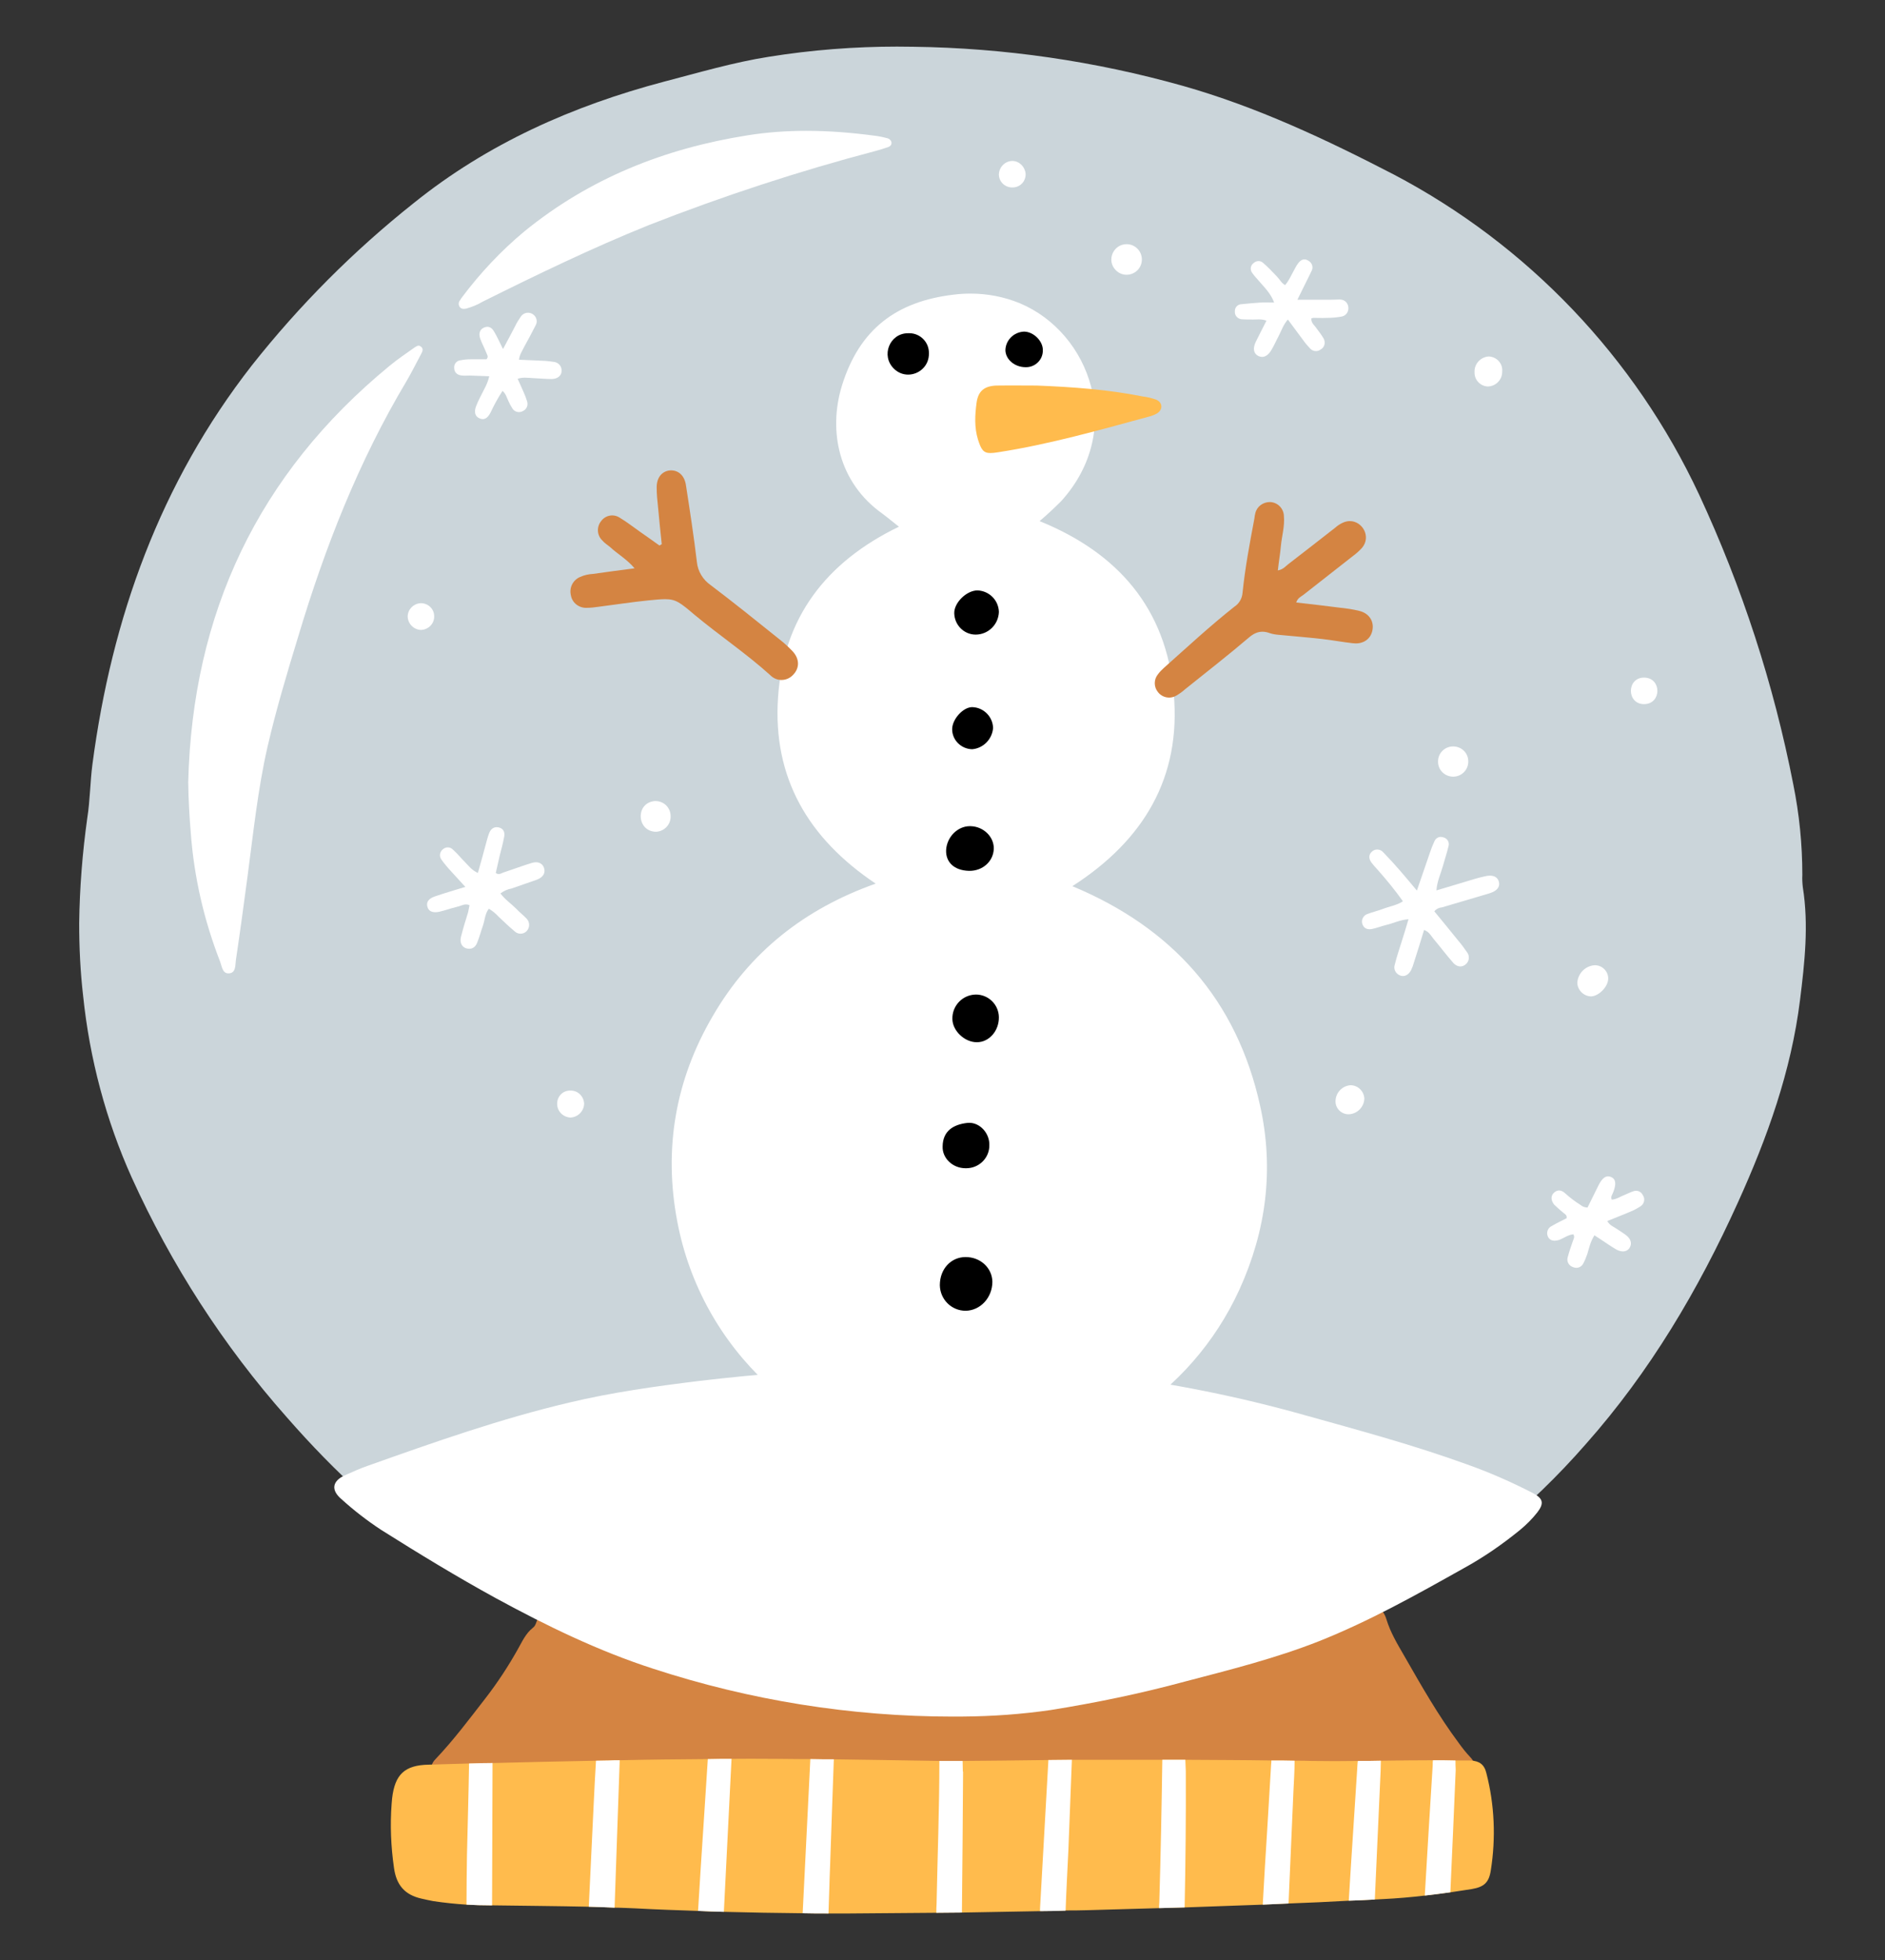 <svg width="454" height="472" xmlns="http://www.w3.org/2000/svg">
 <rect width="100%" height="100%" fill="#333333" stroke="none"/>
 <clipPath id="gb2745329c6_0_0.0">
  <path id="svg_1" clip-rule="nonzero" d="m0,0l960,0l0,540l-960,0l0,-540z"/>
 </clipPath>

 <g>
  <title>background</title>
  <rect fill="none" id="canvas_background" height="474" width="456" y="-1" x="-1"/>
 </g>
 <g>
  <title>Layer 1</title>
  <g id="svg_56">
   <path id="svg_6" fill-rule="evenodd" d="m216.107,11.225c-10.346,0 -20.648,0.8 -30.904,2.444c-8.566,1.345 -16.854,3.809 -25.252,5.991c-22.006,5.823 -42.499,14.895 -60.36,29.286c-14.447,11.477 -27.492,24.581 -38.916,39.025c-22.062,28.278 -33.764,60.81 -38.412,96.085c-0.558,4.255 -0.558,8.623 -1.232,12.878c-1.176,8.398 -1.847,16.854 -1.959,25.366c0,5.879 0.279,11.702 0.953,17.526c1.566,15.116 5.486,29.9 11.702,43.729c9.518,20.997 22.06,40.484 37.348,57.729c11.645,13.327 24.525,25.255 39.307,34.94c22.62,14.839 47.145,25.252 73.742,30.572c9.462,1.961 19.039,3.416 28.613,4.257c5.465,0.406 10.947,0.603 16.427,0.603c5.075,0 10.149,-0.17 15.209,-0.491c10.359,-0.616 20.716,-1.232 30.908,-3.304c21.613,-4.366 42.443,-10.973 61.703,-21.781c17.695,-10.078 33.597,-23.012 46.979,-38.356c15.397,-17.356 27.1,-37.122 36.618,-58.175c7.057,-15.567 12.823,-31.58 14.951,-48.715c1.12,-9.014 2.129,-18.086 0.672,-27.211c-0.112,-0.953 -0.167,-1.961 -0.112,-2.967c0,-7.28 -0.727,-14.614 -2.184,-21.783c-4.703,-24.077 -12.318,-47.482 -22.678,-69.766c-15.453,-33.037 -41.266,-60.137 -73.573,-77.102c-16.35,-8.456 -32.981,-16.294 -50.786,-21.334c-21.109,-5.935 -42.948,-9.126 -64.896,-9.407c-1.292,-0.024 -2.579,-0.036 -3.869,-0.036l0,-0z" fill="#d1dbe0"/>
   <path id="svg_7" fill-rule="evenodd" d="m159.993,385.481c-7.465,0 -14.934,0.105 -22.384,0.262c-1.064,0.058 -2.129,0.114 -3.193,0.281c-2.238,0.279 -4.087,1.736 -4.926,3.806c-0.337,0.73 -0.448,1.624 -1.12,2.129c-1.792,1.399 -2.633,3.416 -3.695,5.263c-2.296,4.088 -4.873,8.008 -7.729,11.702c-3.918,5.04 -7.671,10.078 -12.037,14.67c-1.064,1.008 -1.401,2.577 -0.841,3.92c0.448,1.847 2.073,3.079 3.976,3.079c2.772,0.127 5.544,0.189 8.314,0.189c0.925,0 1.85,-0.006 2.772,-0.019c13.775,-0.225 27.604,-0.448 41.379,-0.618c3.738,-0.045 7.473,-0.064 11.207,-0.064c19.096,0 38.165,0.53 57.272,0.905c2.633,-0.112 5.208,-0.281 7.84,-0.281c17.133,0.225 34.266,0.56 51.4,0.674c2.206,0.021 4.409,0.032 6.613,0.032c14.035,0 28.068,-0.423 42.102,-0.762c2.856,-0.056 5.768,-0.279 8.623,-0.504c2.352,-0.112 4.703,-0.446 6.941,-1.118c2.912,-0.953 3.697,-3.753 1.568,-5.937c-0.951,-1.006 -1.847,-2.126 -2.686,-3.302c-4.984,-6.664 -9.072,-13.887 -13.215,-21.109c-1.624,-2.8 -3.304,-5.6 -4.255,-8.735c-0.73,-2.465 -2.465,-3.641 -4.984,-3.753c-1.568,-0.056 -3.079,-0.167 -4.592,-0.167c-15.247,-0.041 -30.464,-0.315 -45.673,-0.315c-5.793,0 -11.584,0.039 -17.376,0.148c-9.49,0.167 -18.968,0.223 -28.437,0.223c-9.469,0 -18.933,-0.056 -28.396,-0.112c-9.126,-0.056 -18.253,0 -27.325,-0.281c-5.707,-0.146 -11.426,-0.206 -17.146,-0.206z" fill="#d48442"/>
   <path id="svg_8" fill-rule="evenodd" d="m180.999,423.515c-1.601,0 -3.203,0.009 -4.811,0.024c-1.903,0 -3.809,0 -5.712,0.056c-7.055,0.056 -14.11,0.112 -21.221,0.281c-0.897,0 -1.792,0 -2.744,0.056l-2.967,0.056c-8.287,0.167 -16.573,0.335 -24.918,0.56c-1.903,0 -3.806,0.056 -5.654,0.112c-3.249,0.112 -6.495,0.167 -9.743,0.281c-5.768,0.112 -8.119,2.352 -8.791,8.117c-0.056,0.448 -0.056,0.897 -0.112,1.29c-0.393,5.15 -0.17,10.301 0.56,15.397c0.56,4.199 2.631,6.551 6.607,7.448c1.008,0.223 1.959,0.448 2.912,0.616c2.631,0.393 5.319,0.672 7.952,0.839c1.903,0.112 3.862,0.17 5.823,0.17l0.335,0c7.782,0.112 15.567,0.167 23.349,0.335c2.017,0.056 4.088,0.112 6.16,0.225c1.678,0 3.358,0.112 5.038,0.167c5.04,0.279 10.078,0.448 15.063,0.616c2.073,0.112 4.143,0.167 6.216,0.223c6.325,0.17 12.653,0.281 18.981,0.337c2.073,0.056 4.143,0.056 6.216,0.056l4.926,0c6.999,-0.056 14.054,-0.112 21.053,-0.167c2.073,0 4.087,-0.056 6.16,-0.056c6.27,-0.114 12.541,-0.225 18.757,-0.337c2.071,0 4.143,-0.056 6.214,-0.167c1.624,0 3.249,0 4.929,-0.056c5.879,-0.17 11.702,-0.337 17.582,-0.504c2.015,-0.056 4.087,-0.112 6.16,-0.17c6.27,-0.223 12.541,-0.446 18.813,-0.672c2.071,-0.112 4.143,-0.167 6.214,-0.279c4.817,-0.167 9.688,-0.393 14.503,-0.672c2.073,-0.056 4.199,-0.169 6.272,-0.281c0.672,-0.056 1.399,-0.056 2.129,-0.112c3.302,-0.167 6.606,-0.448 9.909,-0.839c2.073,-0.225 4.087,-0.504 6.16,-0.785c1.736,-0.279 3.472,-0.504 5.152,-0.783c2.912,-0.504 4.143,-1.513 4.592,-4.536c1.232,-7.782 0.895,-15.734 -1.064,-23.349c-0.504,-2.128 -1.68,-2.967 -3.864,-3.079l-3.639,0c-1.736,-0.056 -3.527,-0.056 -5.263,-0.056l-0.112,0c-4.199,0 -8.342,0.056 -12.544,0.112c-1.847,0.056 -3.695,0.056 -5.542,0.056c-1.847,0.028 -3.695,0.043 -5.544,0.043c-1.847,0 -3.695,-0.015 -5.542,-0.043c-1.343,-0.056 -2.744,-0.056 -4.143,-0.056c-1.903,-0.056 -3.753,-0.056 -5.6,-0.056c-6.888,-0.112 -13.773,-0.112 -20.716,-0.167l-27.325,0c-1.903,0 -3.806,0.056 -5.656,0.056c-7.445,0.112 -14.5,0.167 -20.661,0.223l-5.6,0c-9.293,-0.167 -17.526,-0.279 -25.42,-0.393c-1.903,0 -3.751,0 -5.656,-0.056l-2.575,0c-3.879,-0.039 -7.733,-0.079 -11.595,-0.079z" fill="#ffbb4d"/>
   <path id="svg_9" fill-rule="evenodd" d="m306.203,423.932c0,0.279 0,0.616 -0.056,0.951c-0.335,5.321 -0.616,10.64 -0.951,15.904c-0.393,5.935 -0.73,11.87 -1.064,17.861c2.071,-0.112 4.143,-0.167 6.214,-0.279c0.393,-9.016 0.785,-18.03 1.176,-27.046c0.114,-2.463 0.281,-4.871 0.281,-7.334c-1.903,-0.056 -3.753,-0.056 -5.6,-0.056z" fill="#ffffff"/>
   <path id="svg_10" fill-rule="evenodd" d="m332.576,423.987c-1.847,0.056 -3.695,0.056 -5.542,0.056c-0.112,0.727 -0.112,1.457 -0.167,2.128c-0.504,7.782 -1.008,15.565 -1.513,23.349c-0.167,2.686 -0.337,5.431 -0.504,8.175c2.073,-0.056 4.199,-0.17 6.272,-0.281c0.448,-10.359 0.951,-20.661 1.399,-30.964c0,-0.839 0.056,-1.68 0.056,-2.463z" fill="#ffffff"/>
   <path id="svg_11" fill-rule="evenodd" d="m279.942,423.764c-0.167,11.477 -0.391,22.957 -0.727,34.378c-0.056,0.448 -0.056,0.897 -0.056,1.345c2.015,-0.056 4.087,-0.112 6.16,-0.17c0.223,-10.917 0.335,-21.836 0.279,-32.812c-0.056,-0.895 -0.056,-1.792 -0.112,-2.742l-5.544,0z" fill="#ffffff"/>
   <path id="svg_12" fill-rule="evenodd" d="m345.119,423.876c-0.056,0.391 -0.056,0.839 -0.056,1.232c-0.672,10.471 -1.287,20.942 -1.905,31.357c2.073,-0.225 4.087,-0.504 6.16,-0.785c0.448,-10.022 0.897,-20.045 1.287,-29.451c-0.056,-1.12 -0.056,-1.736 -0.056,-2.296c-1.792,-0.056 -3.583,-0.056 -5.319,-0.056l-0.112,0z" fill="#ffffff"/>
   <path id="svg_13" fill-rule="evenodd" d="m118.627,424.547c-1.903,0 -3.806,0.056 -5.654,0.112c-0.114,7.392 -0.337,14.726 -0.504,22.062c-0.056,3.976 -0.112,7.95 -0.112,11.926c1.903,0.112 3.862,0.169 5.823,0.169l0.335,0c0.056,-11.424 0.056,-22.847 0.112,-34.268z" fill="#ffffff"/>
   <path id="svg_14" fill-rule="evenodd" d="m149.256,423.876c-0.897,0 -1.792,0 -2.689,0.056l-3.023,0.056c-0.223,3.527 -0.393,6.999 -0.56,10.527c-0.393,8.398 -0.783,16.743 -1.176,24.637c2.073,0.056 4.143,0.112 6.216,0.225c0.391,-11.872 0.839,-23.686 1.232,-35.5z" fill="#ffffff"/>
   <path id="svg_15" fill-rule="evenodd" d="m176.189,423.539c-1.903,0 -3.809,0 -5.712,0.056c-0.337,5.152 -0.672,10.303 -1.008,15.511c-0.504,7.334 -0.951,14.726 -1.343,21.053c2.073,0.112 4.143,0.167 6.216,0.223c0.616,-12.262 1.232,-24.525 1.847,-36.843z" fill="#ffffff"/>
   <path id="svg_16" fill-rule="evenodd" d="m195.169,423.595c-0.616,12.374 -1.232,24.75 -1.847,37.124c2.073,0.056 4.143,0.056 6.216,0.056c0.167,-3.864 0.223,-7.727 0.391,-11.535c0.281,-8.735 0.616,-17.47 0.897,-25.589c-1.903,0 -3.751,0 -5.656,-0.056z" fill="#ffffff"/>
   <path id="svg_17" fill-rule="evenodd" d="m258.162,423.764c-1.903,0 -3.806,0.056 -5.656,0.056c-0.672,11.926 -1.343,23.795 -2.015,35.723c0,0.223 0,0.448 0,0.672c2.015,0 4.087,-0.056 6.158,-0.112c0.17,-4.929 0.448,-9.799 0.674,-14.67c0.279,-7.224 0.56,-14.391 0.839,-21.669z" fill="#ffffff"/>
   <path id="svg_18" fill-rule="evenodd" d="m226.245,424.043c0,11.479 -0.446,22.901 -0.672,34.38c-0.056,0.727 -0.056,1.455 -0.056,2.184c2.073,0 4.088,-0.056 6.16,-0.056c0.112,-11.312 0.223,-22.622 0.279,-33.934l-0.056,0c0,-0.839 -0.056,-1.678 -0.056,-2.575l-5.6,0z" fill="#ffffff"/>
   <path id="svg_19" fill-rule="evenodd" d="m216.107,11.225c-10.346,0 -20.648,0.8 -30.904,2.444c-8.566,1.345 -16.854,3.809 -25.252,5.991c-22.006,5.823 -42.499,14.895 -60.36,29.286c-14.447,11.477 -27.492,24.581 -38.916,39.025c-22.062,28.278 -33.764,60.81 -38.412,96.085c-0.558,4.255 -0.558,8.623 -1.232,12.878c-1.176,8.398 -1.847,16.854 -1.959,25.366c0,5.879 0.279,11.702 0.953,17.526c1.566,15.116 5.486,29.9 11.702,43.729c9.518,20.997 22.06,40.484 37.348,57.729c11.645,13.327 24.525,25.255 39.307,34.94c22.62,14.839 47.145,25.252 73.742,30.572c9.462,1.961 19.039,3.416 28.613,4.257c5.465,0.406 10.947,0.603 16.427,0.603c5.075,0 10.149,-0.17 15.209,-0.491c10.359,-0.616 20.716,-1.232 30.908,-3.304c21.613,-4.366 42.443,-10.973 61.703,-21.781c17.695,-10.078 33.597,-23.012 46.979,-38.356c15.397,-17.356 27.1,-37.122 36.618,-58.175c7.057,-15.567 12.823,-31.58 14.951,-48.715c1.12,-9.014 2.129,-18.086 0.672,-27.211c-0.112,-0.953 -0.167,-1.961 -0.112,-2.967c0,-7.28 -0.727,-14.614 -2.184,-21.783c-4.703,-24.077 -12.318,-47.482 -22.678,-69.766c-15.453,-33.037 -41.266,-60.137 -73.573,-77.102c-16.35,-8.456 -32.981,-16.294 -50.786,-21.334c-21.109,-5.935 -42.948,-9.126 -64.896,-9.407c-1.292,-0.024 -2.579,-0.036 -3.869,-0.036l0,-0z" fill-opacity="0.028" fill="#000000"/>
   <path id="svg_20" fill-rule="evenodd" d="m233.74,70.699c-1.341,0 -2.686,0.084 -4.023,0.251c-13.829,1.624 -22.733,8.345 -26.932,21.894c-3.358,10.919 -0.839,23.349 9.743,30.853c1.287,0.951 2.519,2.015 3.976,3.135c-17.582,8.512 -27.829,21.894 -29.117,41.154c-1.287,19.262 7.222,33.878 23.517,44.795c-17.077,6.049 -30.293,16.462 -39.251,31.917c-9.014,15.397 -11.87,32.028 -8.512,49.554c5.823,30.571 30.797,53.865 61.761,57.616c2.852,0.341 5.692,0.509 8.514,0.509c27.748,0 53.376,-16.168 65.117,-41.886c6.439,-14.168 8.342,-28.949 4.984,-44.124c-5.6,-25.589 -21.167,-42.948 -45.244,-52.97c17.191,-11.031 26.261,-26.205 24.413,-46.473c-1.792,-20.438 -13.494,-33.82 -32.307,-41.435c1.792,-1.513 3.527,-3.137 5.208,-4.817c15.509,-17.133 6.999,-40.538 -9.967,-47.649c-3.787,-1.558 -7.825,-2.324 -11.881,-2.324z" fill="#ffffff"/>
   <path id="svg_21" fill-rule="evenodd" d="m100.833,83.234c-0.335,0 -0.661,0.238 -0.963,0.427c-2.071,1.457 -4.143,2.856 -6.102,4.48c-31.58,25.98 -47.426,59.521 -48.434,100.226c0.056,4.088 0.279,8.175 0.616,12.207c0.783,10.64 3.191,21.053 7.055,30.964c0.442,1.159 0.556,2.858 2.002,2.858c0.024,0 0.045,0 0.071,-0.002c1.792,-0.056 1.566,-2.015 1.736,-3.191c1.006,-6.72 1.903,-13.383 2.798,-20.103c1.401,-10.471 2.465,-20.942 4.817,-31.243c2.071,-8.96 4.703,-17.751 7.39,-26.542c6.439,-21.5 14.558,-42.218 26.093,-61.536c1.287,-2.184 2.407,-4.48 3.583,-6.662c0.337,-0.616 0.504,-1.234 -0.167,-1.68c-0.165,-0.148 -0.33,-0.204 -0.494,-0.204z" fill="#ffffff"/>
   <path id="svg_22" fill-rule="evenodd" d="m194.229,31.506c-4.748,0 -9.497,0.33 -14.234,1.09c-19.822,3.135 -37.963,10.301 -53.698,23.124c-5.598,4.648 -10.638,10.022 -15.005,15.846c-0.17,0.225 -0.337,0.448 -0.448,0.674c-0.393,0.446 -0.448,1.006 -0.223,1.511c0.264,0.493 0.659,0.627 1.077,0.627c0.197,0 0.403,-0.03 0.601,-0.067c1.401,-0.393 2.744,-0.953 3.976,-1.68c13.159,-6.551 26.372,-12.934 39.98,-18.421c17.861,-6.999 36.114,-12.992 54.648,-17.863c1.064,-0.279 2.073,-0.616 3.079,-0.953c0.448,-0.167 0.785,-0.56 0.73,-1.062c-0.056,-0.504 -0.504,-0.953 -1.064,-1.064c-1.064,-0.281 -2.128,-0.504 -3.193,-0.616c-5.399,-0.717 -10.812,-1.146 -16.226,-1.146z" fill="#ffffff"/>
   <path id="svg_23" fill-rule="evenodd" d="m217.21,329.267c-2.004,0 -4.01,0.019 -6.025,0.092c-14.335,0.393 -28.668,1.511 -42.892,3.191c-10.471,1.29 -20.942,2.744 -31.243,5.208c-16.406,3.864 -32.307,9.462 -48.211,15.118c-1.959,0.672 -3.862,1.513 -5.71,2.352c-3.137,1.401 -3.472,3.583 -0.897,5.768c3.023,2.744 6.216,5.208 9.632,7.448c9.07,5.712 18.253,11.31 27.66,16.462c12.151,6.606 24.581,12.655 37.738,16.91c23.328,7.632 47.703,11.548 72.264,11.548c0.848,0 1.695,-0.004 2.543,-0.013c6.999,-0.056 14.054,-0.56 20.998,-1.568c10.864,-1.736 21.669,-3.976 32.254,-6.832c10.917,-2.856 21.836,-5.598 32.363,-9.741c12.095,-4.817 23.405,-11.142 34.771,-17.526c4.817,-2.633 9.351,-5.768 13.608,-9.239c1.566,-1.287 2.967,-2.689 4.199,-4.255c1.68,-2.184 1.399,-3.36 -1.064,-4.648c-5.208,-2.689 -10.582,-5.04 -16.127,-6.999c-12.709,-4.592 -25.757,-8.119 -38.802,-11.76c-15.902,-4.478 -32.084,-7.727 -48.49,-9.741c-11.758,-1.373 -23.602,-1.757 -35.457,-1.757c-1.693,0 -3.388,0.006 -5.081,0.021c-2.689,0 -5.358,-0.036 -8.029,-0.036z" fill="#ffffff"/>
   <path id="svg_24" fill-rule="evenodd" d="m305.854,120.894c-1.631,0 -3.131,1.051 -3.512,2.689c-0.114,0.393 -0.17,0.841 -0.225,1.29c-1.12,5.935 -2.24,11.87 -2.856,17.916c-0.112,1.345 -0.839,2.577 -1.959,3.304c-5.879,4.648 -11.366,9.743 -16.966,14.726c-0.504,0.448 -1.008,0.953 -1.457,1.569c-1.006,1.232 -1.006,3.023 0,4.255c0.65,0.867 1.674,1.337 2.708,1.337c0.571,0 1.144,-0.142 1.661,-0.44c0.783,-0.448 1.513,-0.953 2.184,-1.568c5.152,-4.143 10.357,-8.175 15.342,-12.43c1.088,-0.938 2.124,-1.423 3.279,-1.423c0.571,0 1.169,0.118 1.817,0.358c0.672,0.223 1.399,0.337 2.126,0.393c3.527,0.335 6.999,0.616 10.471,1.006c2.463,0.281 4.815,0.73 7.28,1.008c0.266,0.036 0.526,0.054 0.777,0.054c2.129,0 3.688,-1.242 4.038,-3.244c0.393,-2.129 -0.841,-4.032 -3.193,-4.592c-1.566,-0.393 -3.191,-0.616 -4.815,-0.785c-3.416,-0.446 -6.888,-0.839 -10.359,-1.232c0.337,-1.064 1.12,-1.399 1.736,-1.847c3.976,-3.135 7.952,-6.216 11.928,-9.351c0.783,-0.56 1.511,-1.232 2.184,-1.959c2.274,-2.701 0.097,-6.446 -2.935,-6.446c-0.549,0 -1.129,0.122 -1.712,0.397c-0.616,0.281 -1.232,0.674 -1.792,1.176c-3.753,2.912 -7.503,5.879 -11.312,8.791c-0.672,0.504 -1.232,1.29 -2.519,1.513l0,-0.056c0.223,-2.073 0.56,-3.92 0.727,-5.823c0.225,-2.407 0.953,-4.759 0.727,-7.222c-0.056,-1.792 -1.455,-3.249 -3.246,-3.36c-0.043,-0.002 -0.084,-0.002 -0.127,-0.002z" fill="#d48442"/>
   <path id="svg_25" fill-rule="evenodd" d="m161.628,113.267c-0.109,0 -0.221,0.004 -0.335,0.015c-1.903,0.223 -3.135,1.736 -3.135,4.087c0,1.624 0.167,3.246 0.337,4.815c0.277,2.95 0.556,5.901 0.888,8.851l0,0l-0.554,0.333c-1.511,-1.064 -3.023,-2.184 -4.592,-3.249c-1.68,-1.176 -3.302,-2.463 -5.094,-3.527c-0.528,-0.324 -1.114,-0.478 -1.695,-0.478c-1.023,0 -2.03,0.483 -2.673,1.375c-1.12,1.399 -1.008,3.416 0.281,4.648c0.502,0.616 1.232,1.062 1.847,1.566c1.792,1.68 4.032,2.912 5.935,5.152c-3.583,0.448 -6.776,0.897 -9.967,1.343c-1.064,0.058 -2.129,0.281 -3.137,0.73c-1.736,0.727 -2.686,2.575 -2.238,4.422c0.279,1.736 1.847,3.023 3.639,3.023c1.064,0 2.126,-0.112 3.191,-0.279c3.976,-0.504 7.896,-1.12 11.816,-1.513c1.753,-0.172 3.021,-0.296 4.042,-0.296c2.631,0 3.63,0.824 7.1,3.768c5.991,4.984 12.43,9.295 18.197,14.503c0.764,0.792 1.753,1.184 2.742,1.184c1.041,0 2.081,-0.436 2.856,-1.296c1.513,-1.624 1.513,-3.751 -0.167,-5.6c-1.064,-1.12 -2.184,-2.126 -3.416,-3.079c-5.431,-4.366 -10.806,-8.679 -16.35,-12.878c-1.847,-1.287 -3.079,-3.304 -3.302,-5.542c-0.73,-6.16 -1.68,-12.32 -2.633,-18.479c-0.318,-2.272 -1.732,-3.598 -3.585,-3.598z" fill="#d48442"/>
   <path id="svg_26" fill-rule="evenodd" d="m243.211,92.818c-1.081,0 -2.165,0.006 -3.246,0.026c-2.856,0.112 -4.369,1.287 -4.759,4.143c-0.393,2.912 -0.56,5.935 0.335,8.847c0.781,2.468 1.326,3.261 3.008,3.261c0.493,0 1.084,-0.067 1.809,-0.182c12.318,-1.903 24.3,-5.319 36.283,-8.566c0.727,-0.17 1.399,-0.448 2.015,-0.785c1.513,-0.951 1.399,-2.686 -0.279,-3.358c-1.008,-0.337 -2.073,-0.616 -3.137,-0.73c-8.398,-1.68 -16.966,-2.296 -25.531,-2.631c-2.165,0 -4.33,-0.026 -6.497,-0.026z" fill="#ffbb4d"/>
   <path id="svg_27" fill-rule="evenodd" d="m347.033,201.527c-0.689,0 -1.317,0.425 -1.579,1.12c-0.391,0.839 -0.727,1.68 -1.006,2.519c-1.008,2.912 -2.017,5.879 -3.193,9.295c-1.511,-1.792 -2.686,-3.246 -3.92,-4.648c-1.343,-1.568 -2.742,-3.079 -4.199,-4.592c-0.367,-0.427 -0.899,-0.654 -1.438,-0.654c-0.446,0 -0.893,0.157 -1.249,0.487c-0.897,0.783 -0.785,1.792 -0.112,2.689c0.446,0.56 0.895,1.118 1.399,1.622c2.184,2.465 4.255,4.984 6.158,7.671c-1.566,1.008 -3.302,1.234 -4.871,1.85c-1.176,0.446 -2.407,0.727 -3.583,1.176c-1.008,0.279 -1.624,1.343 -1.343,2.352c0.27,0.951 0.946,1.352 1.757,1.352c0.191,0 0.391,-0.021 0.594,-0.064c1.12,-0.223 2.24,-0.672 3.358,-0.953c1.736,-0.391 3.304,-1.232 5.433,-1.399l0,0c-0.616,2.071 -1.12,3.751 -1.68,5.486c-0.56,1.792 -1.176,3.583 -1.624,5.433c-0.393,1.062 0.223,2.238 1.287,2.631c0.227,0.088 0.455,0.131 0.676,0.131c0.766,0 1.478,-0.506 1.957,-1.418c0.279,-0.56 0.504,-1.176 0.672,-1.792c0.839,-2.577 1.624,-5.152 2.463,-7.896c1.287,0.504 1.68,1.457 2.296,2.184c1.568,1.847 3.023,3.809 4.648,5.656c0.547,0.642 1.184,0.953 1.798,0.953c0.457,0 0.899,-0.172 1.281,-0.506c0.897,-0.727 1.008,-2.071 0.281,-2.967c-0.672,-0.951 -1.345,-1.903 -2.129,-2.798c-1.903,-2.352 -3.806,-4.703 -5.712,-6.999c0.448,-0.56 1.12,-0.897 1.85,-0.953c3.751,-1.12 7.557,-2.24 11.366,-3.36c1.847,-0.56 2.631,-1.511 2.352,-2.742c-0.251,-1.002 -0.998,-1.536 -2.171,-1.536c-0.403,0 -0.856,0.062 -1.356,0.191c-1.513,0.337 -2.967,0.785 -4.424,1.232c-2.296,0.672 -4.59,1.401 -7.111,2.129c0.169,-2.24 1.008,-3.92 1.513,-5.712c0.448,-1.624 1.008,-3.302 1.399,-4.926c0.281,-0.953 -0.279,-1.903 -1.232,-2.128c-0.202,-0.075 -0.406,-0.112 -0.605,-0.112z" fill="#ffffff"/>
   <path id="svg_28" fill-rule="evenodd" d="m119.639,199.186c-0.884,0 -1.515,0.584 -1.852,1.5c-0.223,0.56 -0.393,1.178 -0.56,1.794c-0.672,2.519 -1.343,4.982 -2.128,7.727c-1.511,-0.672 -2.24,-1.736 -3.135,-2.633c-0.953,-0.951 -1.792,-2.015 -2.8,-2.912c-0.399,-0.427 -0.86,-0.607 -1.307,-0.607c-1.363,0 -2.577,1.68 -1.438,3.073c0.448,0.672 1.008,1.287 1.513,1.903c1.287,1.399 2.575,2.856 4.143,4.536c-2.744,0.839 -5.04,1.511 -7.334,2.294c-1.568,0.56 -2.129,1.401 -1.792,2.521c0.217,0.83 0.88,1.285 1.905,1.285c0.288,0 0.605,-0.036 0.948,-0.109c1.457,-0.337 2.8,-0.841 4.201,-1.176c0.749,-0.124 1.468,-0.59 2.247,-0.59c0.27,0 0.545,0.054 0.833,0.197c-0.112,0.616 -0.225,1.176 -0.337,1.68c-0.616,1.959 -1.232,3.976 -1.736,5.991c-0.335,1.457 0.337,2.521 1.457,2.744c0.195,0.043 0.382,0.062 0.558,0.062c0.976,0 1.629,-0.633 1.961,-1.631c0.504,-1.232 0.841,-2.575 1.287,-3.806c0.504,-1.401 0.504,-2.967 1.457,-4.199c0.895,0.502 1.68,1.176 2.407,1.959c1.232,1.176 2.463,2.352 3.806,3.472c0.386,0.384 0.905,0.581 1.429,0.581c0.541,0 1.086,-0.21 1.483,-0.637c0.785,-0.841 0.785,-2.128 0,-2.967c-0.783,-0.841 -1.736,-1.568 -2.519,-2.407c-1.232,-1.234 -2.744,-2.24 -3.806,-3.697c0.783,-0.56 1.678,-1.006 2.686,-1.176c2.017,-0.727 4.087,-1.399 6.104,-2.126c1.566,-0.616 2.126,-1.68 1.678,-2.912c-0.294,-0.8 -1,-1.285 -1.927,-1.285c-0.307,0 -0.637,0.054 -0.983,0.165c-2.24,0.672 -4.424,1.511 -6.664,2.24c-0.418,0.114 -0.837,0.436 -1.309,0.436c-0.223,0 -0.457,-0.071 -0.706,-0.268c0.335,-1.401 0.616,-2.8 0.951,-4.199c0.393,-1.513 0.785,-2.967 1.064,-4.48c0.223,-1.064 -0.112,-2.017 -1.343,-2.296c-0.154,-0.03 -0.303,-0.045 -0.444,-0.045z" fill="#ffffff"/>
   <path id="svg_29" fill-rule="evenodd" d="m314.155,62.466c-0.627,0 -1.15,0.429 -1.568,1.038c-0.393,0.502 -0.672,1.118 -0.951,1.622c-0.674,1.176 -1.176,2.465 -2.129,3.527c-0.897,-0.502 -1.343,-1.455 -2.017,-2.126c-1.062,-1.12 -2.126,-2.24 -3.302,-3.249c-0.3,-0.272 -0.682,-0.412 -1.071,-0.412c-0.408,0 -0.826,0.152 -1.169,0.468c-0.783,0.56 -0.953,1.624 -0.337,2.407c0.504,0.73 1.12,1.345 1.736,2.073c1.232,1.455 2.689,2.8 3.527,5.04c-0.858,0 -1.566,-0.026 -2.242,-0.026c-0.339,0 -0.669,0.006 -1.004,0.026c-1.513,0.112 -3.023,0.223 -4.536,0.391c-1.008,0 -1.736,0.785 -1.68,1.792c-0.056,0.953 0.672,1.736 1.624,1.847c0.783,0.058 1.624,0.058 2.407,0.058c0.112,0.004 0.225,0.006 0.337,0.006c0.453,0 0.916,-0.034 1.393,-0.034c0.594,0 1.21,0.056 1.854,0.307c-0.895,1.792 -1.736,3.36 -2.519,4.984c-0.841,1.678 -0.616,2.912 0.56,3.527c0.309,0.139 0.612,0.21 0.905,0.21c0.875,0 1.671,-0.62 2.341,-1.835c0.616,-1.008 1.064,-2.128 1.624,-3.137c0.672,-1.287 1.12,-2.742 2.24,-4.03c1.343,1.792 2.519,3.414 3.695,4.982c0.504,0.727 1.12,1.401 1.736,2.073c0.367,0.365 0.85,0.549 1.332,0.549c0.401,0 0.8,-0.127 1.133,-0.382c0.951,-0.504 1.232,-1.68 0.727,-2.633c-0.504,-0.839 -1.064,-1.622 -1.68,-2.407c-0.504,-0.783 -1.399,-1.343 -1.287,-2.463c0.112,0 0.223,-0.056 0.391,-0.112c0.785,0 1.568,0.026 2.352,0.026c0.393,0 0.785,-0.006 1.176,-0.026c1.064,0 2.129,-0.112 3.193,-0.281c2.575,-0.335 2.352,-4.143 -0.281,-4.143c-0.672,0 -1.399,0.056 -2.126,0.056l-8.063,0c0.616,-1.232 1.176,-2.352 1.68,-3.414c0.56,-1.176 1.176,-2.296 1.68,-3.416c0.56,-0.897 0.223,-2.073 -0.73,-2.577c-0.339,-0.215 -0.657,-0.309 -0.951,-0.309z" fill="#ffffff"/>
   <path id="svg_30" fill-rule="evenodd" d="m127.166,75.31c-0.652,0 -1.29,0.311 -1.708,0.903c-0.504,0.73 -1.008,1.513 -1.399,2.352c-0.897,1.68 -1.792,3.472 -2.912,5.489c-0.785,-1.568 -1.345,-2.856 -2.073,-4.087c-0.388,-0.736 -0.944,-1.27 -1.693,-1.27c-0.221,0 -0.459,0.047 -0.715,0.15c-1.064,0.393 -1.457,1.399 -1.008,2.686c0.393,1.12 0.953,2.129 1.401,3.249c0.167,0.56 0.727,1.064 0.112,1.736l-3.753,0c-0.783,0 -1.566,0.056 -2.407,0.223c-0.951,0.056 -1.68,0.841 -1.622,1.792c0,1.234 0.783,1.792 1.903,1.905c0.204,0.017 0.41,0.024 0.618,0.024c0.414,0 0.837,-0.024 1.285,-0.024c1.457,0.056 2.967,0.112 4.648,0.167c-0.279,1.176 -0.727,2.24 -1.287,3.249c-0.616,1.287 -1.345,2.519 -1.847,3.862c-0.616,1.513 -0.281,2.577 0.783,3.023c0.268,0.127 0.526,0.191 0.772,0.191c0.732,0 1.371,-0.556 1.916,-1.646c0.839,-1.792 1.792,-3.527 2.854,-5.152c0.841,0.727 1.008,1.624 1.401,2.407c0.279,0.616 0.56,1.176 0.895,1.68c0.348,0.654 0.983,1.017 1.656,1.017c0.307,0 0.622,-0.075 0.92,-0.234c0.895,-0.391 1.343,-1.343 1.064,-2.296c-0.225,-0.727 -0.504,-1.511 -0.841,-2.238c-0.448,-1.064 -0.951,-2.129 -1.455,-3.249c0.635,-0.212 1.221,-0.273 1.787,-0.273c0.629,0 1.232,0.075 1.852,0.105c1.511,0.056 3.023,0.223 4.536,0.223c1.511,0 2.463,-0.895 2.407,-2.015c0.056,-1.176 -0.897,-2.073 -2.017,-2.129c-0.616,-0.112 -1.232,-0.167 -1.903,-0.223c-2.015,-0.114 -4.088,-0.17 -6.328,-0.281c0.112,-1.232 0.785,-2.126 1.232,-3.079c0.953,-1.736 1.905,-3.472 2.8,-5.263c0.504,-0.897 0.167,-2.073 -0.727,-2.633c-0.358,-0.232 -0.755,-0.343 -1.148,-0.343z" fill="#ffffff"/>
   <path id="svg_31" fill-rule="evenodd" d="m387.314,283.268c-0.809,0 -1.541,0.659 -2.272,2.079c-0.895,1.85 -1.847,3.697 -2.686,5.433c-0.618,0 -1.234,-0.225 -1.68,-0.616c-1.345,-0.841 -2.521,-1.736 -3.697,-2.8c-0.455,-0.423 -0.948,-0.695 -1.468,-0.695c-0.375,0 -0.764,0.142 -1.163,0.472c-0.841,0.727 -0.897,1.792 -0.056,2.912c0.672,0.616 1.287,1.232 2.015,1.792c0.393,0.446 1.176,0.616 1.008,1.511c-1.176,0.616 -2.407,1.176 -3.527,1.847c-1.008,0.448 -1.401,1.568 -1.008,2.521c0.311,0.697 0.888,1.045 1.661,1.045c0.343,0 0.725,-0.069 1.139,-0.206c1.12,-0.448 2.129,-1.232 3.36,-1.343l0,0c0.391,0.672 0.056,1.12 -0.114,1.624c-0.446,1.287 -0.895,2.575 -1.232,3.862c-0.335,1.008 0.225,2.073 1.232,2.407c0.268,0.127 0.547,0.185 0.822,0.185c0.706,0 1.375,-0.395 1.699,-1.079c0.391,-0.727 0.672,-1.457 0.951,-2.24c0.446,-1.448 0.725,-2.952 1.721,-4.51l0,0c1.83,1.167 3.444,2.335 5.111,3.334c0.629,0.363 1.227,0.539 1.753,0.539c0.691,0 1.257,-0.303 1.607,-0.875c0.672,-1.062 0.279,-2.238 -1.064,-3.191c-0.672,-0.504 -1.343,-0.897 -2.015,-1.343c-0.785,-0.56 -1.736,-0.841 -2.296,-1.905c2.015,-0.839 3.862,-1.511 5.654,-2.296c0.841,-0.335 1.624,-0.783 2.407,-1.287c0.841,-0.56 1.12,-1.792 0.504,-2.631c-0.298,-0.682 -0.951,-1.071 -1.641,-1.071c-0.219,0 -0.44,0.039 -0.654,0.118c-0.672,0.223 -1.343,0.56 -2.015,0.841c-1.064,0.391 -2.017,1.118 -3.193,1.176c-0.335,-0.785 0.225,-1.29 0.393,-1.85c0.727,-1.903 0.616,-3.079 -0.504,-3.583c-0.257,-0.116 -0.509,-0.176 -0.751,-0.176z" fill="#ffffff"/>
   <path id="svg_32" fill-rule="evenodd" d="m232.573,302.706c-3.527,0 -6.214,2.856 -6.214,6.776c0.056,3.416 2.798,6.158 6.214,6.158c3.583,-0.056 6.439,-3.191 6.439,-6.999c-0.056,-3.302 -2.856,-5.935 -6.439,-5.935z" fill="#000000"/>
   <path id="svg_33" fill-rule="evenodd" d="m235.036,239.49c-3.246,0.056 -5.765,2.744 -5.654,5.935c0.056,2.828 2.963,5.544 5.847,5.544c0.03,0 0.058,0 0.088,0c2.912,0 5.319,-2.744 5.263,-6.049c-0.056,-3.023 -2.519,-5.431 -5.544,-5.431z" fill="#000000"/>
   <path id="svg_34" fill-rule="evenodd" d="m233.431,270.379c-0.135,0 -0.272,0.006 -0.41,0.019c-3.527,0.393 -5.935,2.015 -5.991,5.656c-0.112,2.877 2.459,5.263 5.493,5.263c0.036,0 0.071,0 0.105,0c0.034,0 0.069,0 0.103,0c3.09,0 5.609,-2.5 5.553,-5.6c0.054,-2.772 -2.176,-5.338 -4.854,-5.338z" fill="#000000"/>
   <path id="svg_35" fill-rule="evenodd" d="m233.587,198.943c-2.967,0 -5.555,2.624 -5.718,5.774c-0.112,2.912 1.961,4.873 5.433,4.984c0.075,0.002 0.15,0.004 0.225,0.004c3.197,0 5.712,-2.313 5.821,-5.268c0.112,-2.856 -2.407,-5.375 -5.489,-5.486c-0.09,-0.006 -0.182,-0.009 -0.273,-0.009z" fill="#000000"/>
   <path id="svg_36" fill-rule="evenodd" d="m235.428,142.173c-2.631,0 -5.656,2.967 -5.598,5.489c0.056,2.856 2.352,5.152 5.15,5.152c3.025,0 5.489,-2.41 5.6,-5.433c-0.056,-2.8 -2.296,-5.096 -5.152,-5.208z" fill="#000000"/>
   <path id="svg_37" fill-rule="evenodd" d="m234.141,170.281c-2.184,0 -4.815,2.912 -4.815,5.321c0,2.631 2.182,4.759 4.815,4.815c2.689,-0.225 4.815,-2.407 5.04,-5.096c-0.058,-2.744 -2.296,-4.982 -5.04,-5.04z" fill="#000000"/>
   <path id="svg_38" fill-rule="evenodd" d="m218.982,80.236c-0.097,0 -0.195,0.002 -0.294,0.009c-4.424,0 -6.609,5.433 -3.36,8.568c1,0.966 2.208,1.397 3.394,1.397c2.596,0 5.081,-2.073 5.004,-5.15c0.054,-2.646 -2.079,-4.823 -4.744,-4.823z" fill="#000000"/>
   <path id="svg_39" fill-rule="evenodd" d="m246.627,79.854c-2.463,0.112 -4.422,2.071 -4.478,4.478c0.056,2.24 2.238,4.088 4.871,4.088c0.034,0.002 0.069,0.002 0.101,0.002c2.251,0 4.098,-1.828 4.042,-4.09c0.056,-2.184 -2.24,-4.478 -4.536,-4.478z" fill="#000000"/>
   <path id="svg_40" fill-rule="evenodd" d="m384.134,232.433c-0.034,0 -0.067,0 -0.101,0.002c-2.238,0.167 -3.974,1.959 -4.143,4.199c0.056,1.792 1.513,3.249 3.304,3.304c1.903,-0.056 4.143,-2.352 4.143,-4.313c0,-1.757 -1.457,-3.193 -3.203,-3.193z" fill="#ffffff"/>
   <path id="svg_41" fill-rule="evenodd" d="m271.364,58.799c-3.259,0 -4.954,3.937 -2.62,6.272c0.757,0.757 1.682,1.096 2.588,1.096c1.905,0 3.723,-1.506 3.684,-3.783c-0.056,-1.961 -1.624,-3.527 -3.583,-3.583c-0.024,-0.002 -0.047,-0.002 -0.069,-0.002z" fill="#ffffff"/>
   <path id="svg_42" fill-rule="evenodd" d="m349.99,179.746c-2.071,0 -3.695,1.68 -3.639,3.695c0,2.036 1.676,3.585 3.648,3.585c0.034,0 0.069,0 0.103,-0.002c2.017,-0.056 3.583,-1.736 3.527,-3.695c0,-2.017 -1.622,-3.583 -3.639,-3.583z" fill="#ffffff"/>
   <path id="svg_43" fill-rule="evenodd" d="m157.862,192.899c-0.069,0 -0.139,0 -0.208,0.004c-4.703,0.448 -4.311,7.392 0.393,7.392c1.959,-0.112 3.527,-1.736 3.472,-3.753c0,-2.058 -1.624,-3.643 -3.656,-3.643z" fill="#ffffff"/>
   <path id="svg_44" fill-rule="evenodd" d="m358.558,85.845c-1.961,0.112 -3.527,1.792 -3.416,3.806c-0.056,1.792 1.343,3.304 3.135,3.416c1.961,0 3.583,-1.624 3.527,-3.639c0.169,-1.903 -1.343,-3.527 -3.246,-3.583z" fill="#ffffff"/>
   <path id="svg_45" fill-rule="evenodd" d="m325.242,261.326c-1.961,0.17 -3.472,1.736 -3.583,3.697c-0.114,1.792 1.343,3.302 3.135,3.302c2.073,-0.056 3.751,-1.736 3.809,-3.806c-0.114,-1.792 -1.568,-3.193 -3.36,-3.193z" fill="#ffffff"/>
   <path id="svg_46" fill-rule="evenodd" d="m395.963,163.171c-4.223,0 -4.223,6.386 0,6.386c0.036,0 0.073,0 0.109,-0.002c4.143,-0.112 4.143,-6.272 0,-6.383c-0.036,0 -0.073,0 -0.109,0z" fill="#ffffff"/>
   <path id="svg_47" fill-rule="evenodd" d="m137.485,262.614c-0.032,0 -0.067,0 -0.101,0.002c-0.032,-0.002 -0.067,-0.002 -0.099,-0.002c-1.747,0 -3.148,1.435 -3.092,3.249c0,1.736 1.455,3.193 3.249,3.249c1.792,-0.114 3.191,-1.568 3.246,-3.304c-0.056,-1.757 -1.457,-3.193 -3.203,-3.193z" fill="#ffffff"/>
   <path id="svg_48" fill-rule="evenodd" d="m101.373,145.252c-0.034,0 -0.069,0 -0.103,0.002c-1.68,0.112 -3.025,1.455 -3.081,3.135c0,1.792 1.457,3.246 3.193,3.304c1.792,-0.058 3.246,-1.513 3.191,-3.304c0,-1.757 -1.453,-3.137 -3.199,-3.137z" fill="#ffffff"/>
   <path id="svg_49" fill-rule="evenodd" d="m243.884,38.754c-1.792,0 -3.249,1.457 -3.304,3.249c0,1.757 1.455,3.137 3.199,3.137c0.034,0 0.069,0 0.105,-0.002c1.792,0 3.191,-1.455 3.135,-3.246c-0.112,-1.68 -1.457,-3.081 -3.135,-3.137z" fill="#ffffff"/>
  </g>
 </g>
</svg>